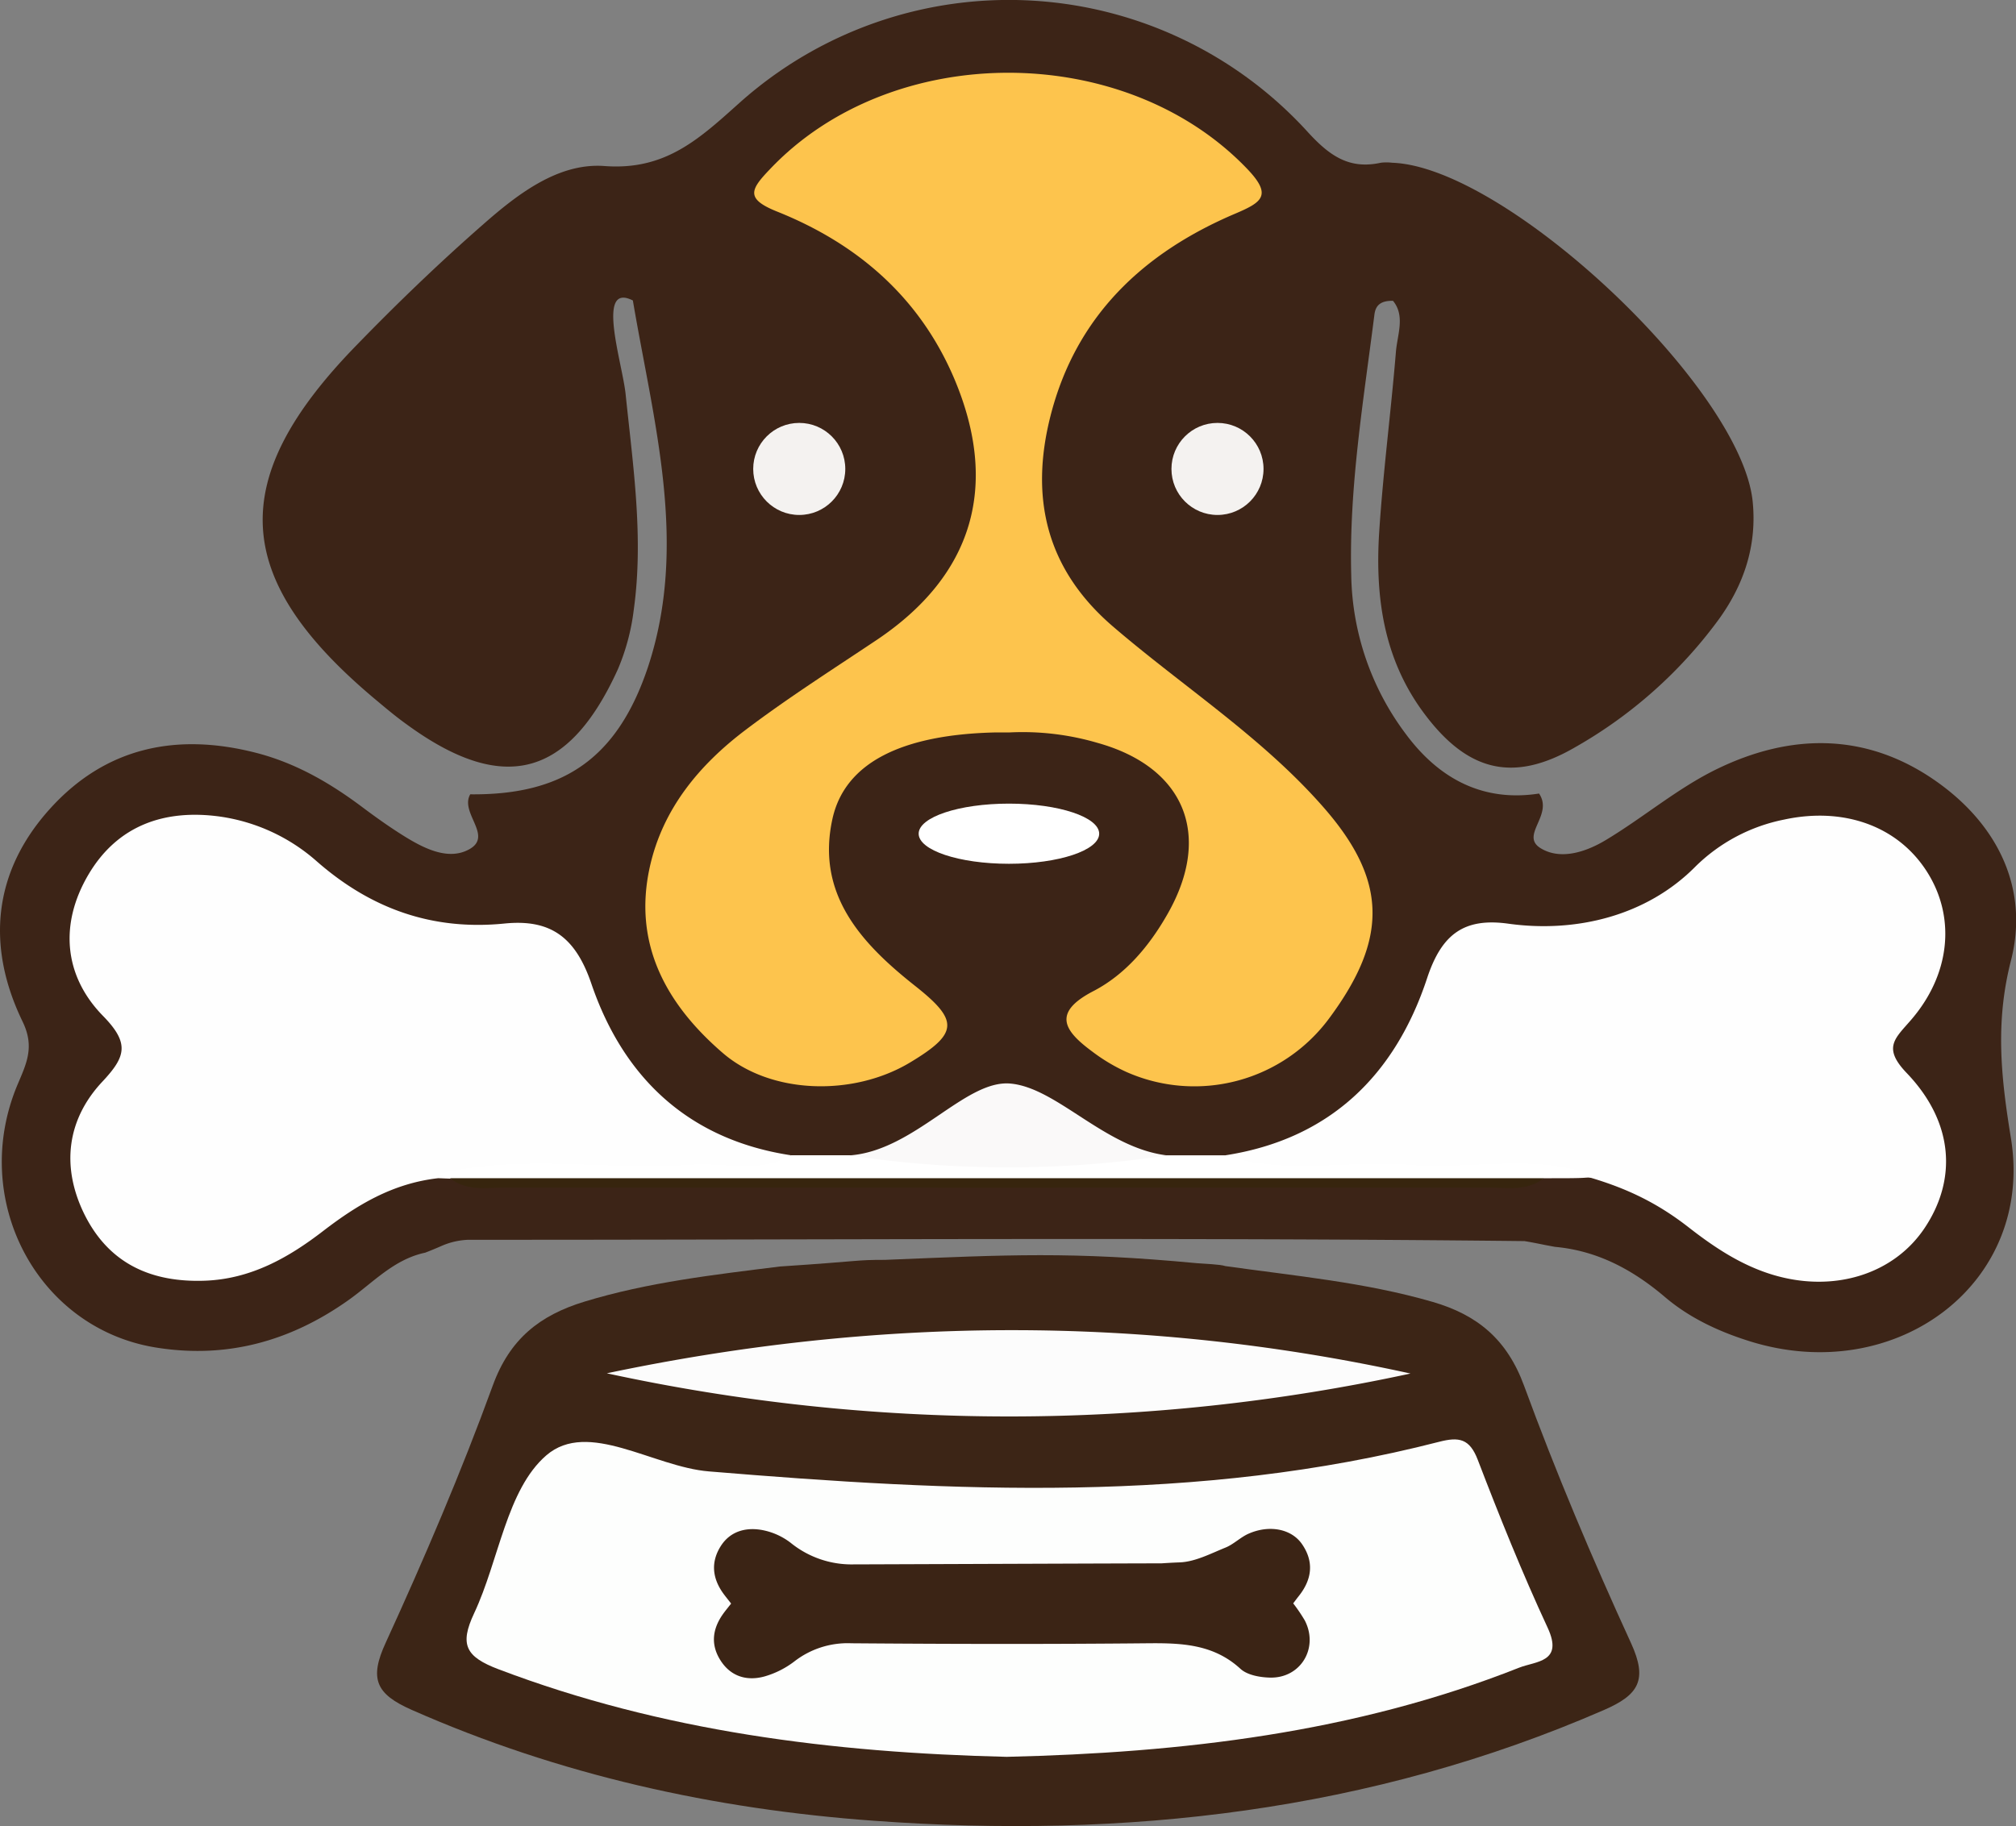 <svg xmlns="http://www.w3.org/2000/svg" viewBox="0 0 521.98 472.93"><rect x="0" y="0" width="521.98" height="472.93" fill="#808080" stroke="none"/><defs><style>.cls-1{fill:#3c2417;}.cls-2{fill:#3c2516;}.cls-3{fill:#fdc44d;}.cls-4{fill:#fefefe;}.cls-5{fill:#fff;}.cls-6{fill:#faf9f9;}.cls-7{fill:#37250e;}.cls-8{fill:#fdfefd;}.cls-9{fill:#fcfcfc;}.cls-10{fill:#3b2415;}.cls-11{fill:#f4f2f0;}</style></defs><title>Ativo 4</title><g id="Camada_2" data-name="Camada 2"><g id="Layer_1" data-name="Layer 1"><path class="cls-1" d="M110.09,324.43c-8.1,1.7-13.51,7.78-19.86,12.28C75.08,347.46,58.47,352,40.05,348.94,9.4,343.79-8,310.46,4.61,280.75,6.94,275.26,9,271,5.81,264.5c-9.39-19.44-7.63-38.6,7-54.89,14.46-16.12,33-20,53.86-14.54,10.21,2.7,19,7.85,27.3,14.09,3.54,2.65,7.16,5.22,10.91,7.54,5.14,3.17,11.34,6.21,16.64,3.24,6.22-3.47-2.53-9.39.23-14.22,23.76.24,38-9,46-32.9,10.56-31.89,1.46-63.43-3.89-95-9.68-4.9-2.71,16.22-1.88,24.23,1.92,18.58,4.7,37.12,2.12,55.82a56.61,56.61,0,0,1-4.15,15.53c-12.81,28.14-29.82,32.41-54.81,14.09-2.78-2-5.43-4.24-8.07-6.45-37.13-31.14-38.6-56.88-4.84-91.55C102.78,78.61,113.8,68,125.23,58c8.92-7.84,19.42-15.88,31.26-15,15.78,1.2,24.52-7,34.93-16.32a104.63,104.63,0,0,1,147.27,7.6c5.56,6.06,10.65,9.66,18.81,7.87a12.11,12.11,0,0,1,2.95,0c29.52,1,90.47,58.36,93.36,87.83,1.11,11.35-2.27,21.42-8.8,30.45a118.69,118.69,0,0,1-37.2,33.11c-16.24,9.41-28.14,6.14-39.39-9.2-10.21-13.94-12.35-29.8-11.34-46.24,1-15.69,3.06-31.3,4.35-47,.37-4.42,2.45-9.33-.76-13.19-3.57-.08-4.55,1.53-4.81,3.59-2.84,22.42-6.6,44.76-6,67.48A70.34,70.34,0,0,0,364,190.11c8.89,12,20.41,17.6,34.49,15.41,3.81,5.6-5.05,10.83.43,14.17,5.17,3.15,11.74.94,16.81-2.1,9.68-5.8,18.45-13.31,28.5-18.26,19.38-9.54,39.18-9.72,57.35,3.2,15.77,11.21,23.83,27.72,19.09,46.26-4.09,16-2.6,30.09,0,46,6.08,37.55-29.63,64.35-67.47,52.63-8.05-2.5-15.71-6.05-22.11-11.5-8.35-7.1-17.49-12-28.48-13l-2.62-.49c-1.76-.36-3.51-.71-5.28-1-91.14-1-182.27-.31-273.38-.34a18.85,18.85,0,0,0-7,1.59Q112.24,323.6,110.09,324.43Z"/><path class="cls-2" d="M317.25,327.9c18,2.55,36.11,4.18,53.67,9.27,11.59,3.36,19.28,9.7,23.69,21.72,8.28,22.57,17.67,44.79,27.69,66.65,4.41,9.61,1.94,13.44-7,17.33-60.5,26.33-123.88,33.44-189,28.69-41.44-3-81.53-11.85-119.76-28.75-9.2-4.07-11-8-6.66-17.39,10-21.85,19.49-44,27.72-66.61,4.41-12.09,12.19-18.17,23.69-21.69,16.55-5.06,33.84-7,50.64-9.11,21.89-1.44,19.28-1.72,27.23-1.72,32-1.31,48.12-2.21,80.83.87C311.52,327.3,316,327.44,317.25,327.9Z"/><path class="cls-3" d="M261.45,189.69c-1.65,0-2.63,0-3.61,0-24.13.53-39,7.71-42.28,22.28-4.37,19.63,7.49,32.39,21.41,43.39,11.3,8.94,11.25,12.26-1.37,19.83-14.63,8.78-36,8.33-48.53-2.54-14.44-12.47-23.25-28.06-18.83-48.08,3.33-15.09,12.82-26.47,24.8-35.53,10.94-8.28,22.56-15.68,34-23.33,24.88-16.71,31.78-39.84,20.05-67.61C238.13,77,222,63.12,201.22,54.8c-8.16-3.27-7-5.62-2-10.84,31.5-33.43,91.84-33.45,123.65-.28,6.66,6.94,3.9,8.7-3.11,11.68C296,65.47,278.57,81.87,272,107.7c-5.41,21.25-1.11,39.71,16.14,54.53,18.23,15.67,38.74,28.74,54.67,47,16.41,18.82,16.59,33.88,1.44,54.37a43.41,43.41,0,0,1-52.66,14,46,46,0,0,1-8.8-5.27c-7.13-5.27-10.61-10,.36-15.67,8.29-4.32,14.47-11.7,19.18-20,11.63-20.44,4.39-38-18.22-44.28A68.72,68.72,0,0,0,261.45,189.69Z"/><path class="cls-4" d="M317.26,299.21c27.16-4.2,44-20.88,52.25-45.89,3.73-11.28,9.46-15.7,21-14.1,17.64,2.46,35.88-2.08,48.42-14.74A45.29,45.29,0,0,1,462,212.25c15.59-3.35,29.77,1.8,37.23,14,7.13,11.64,5.72,26.21-4.51,38-4.1,4.74-7.31,7.1-1.05,13.64,12.22,12.75,13.06,27.56,4.66,40.14-8,12-23.53,16.88-39.33,12.12-8.08-2.44-15-7-21.66-12.19-8.54-6.68-17.08-10.76-28.7-13.84-25.63.71-51.27.69-76.89.34C326.7,304.4,319.59,307.67,317.26,299.21Z"/><path class="cls-4" d="M113.46,305.14c-11.73,1.33-20.88,6.82-29.86,13.73S64.89,331.27,53,331.69c-14.08.49-25-4.58-31.28-17.47-5.89-12.2-4.38-24.31,4.79-34.09,6.06-6.47,7.11-9.91.18-17-10.23-10.44-11.3-23.91-3.78-36.64s19.7-17,34.09-15A48.09,48.09,0,0,1,82,223.06c14.06,12.33,30,18,48.67,16.12,11.82-1.17,18.31,3.45,22.44,15.57,8.29,24.34,25.17,40.42,51.67,44.45-1.34,7.1-7.17,5.32-11.51,5.32C166.69,304.56,140.07,306.2,113.46,305.14Z"/><path class="cls-5" d="M113.46,304.1c21.68-5.38,43.72-.85,65.52-2.46,8.62-.64,17.62,2.41,25.84-2.44l15.08,0c7.14.24,9.73.36,14.34-.65a123.48,123.48,0,0,1,53.67,0c4.62,1,8,.93,14.35.66l15,0c15.73,5.22,31.95,1.13,47.88,2.49,14.47,1.24,32-2.81,46.27,2.33,1.62,1.11-.11,1.13-11.7,1.12-3.29,1.4-6.75,1-10.16,1q-131.44,0-262.88,0c-3.41,0-6.88.46-10.15-1Z"/><path class="cls-6" d="M302.26,299.24a275.61,275.61,0,0,1-82.36,0c16.86-1.16,29.93-19.64,41.69-18.61C273.71,281.69,286.13,297.38,302.26,299.24Z"/><path class="cls-7" d="M116.52,305.14H399.71c-4.28,3.42-9.36,2.42-14.18,2.42q-127.42.06-254.84,0C125.87,307.56,120.79,308.57,116.52,305.14Z"/><path class="cls-8" d="M260.66,455c-45.08-1.08-89.17-6.57-131.58-22.68-8.5-3.23-10.15-6.35-6.32-14.5,6.46-13.75,8.4-32,18.69-40.9,10.83-9.34,27.67,3,42.13,4.16,63.35,5.26,126.56,8.4,189-7.66,5.19-1.34,7.93-.86,10.05,4.68,5.62,14.65,11.48,29.23,18.08,43.45,4.17,9-3,8.64-7.38,10.36C350.68,448.8,306,453.94,260.66,455Z"/><path class="cls-9" d="M157.12,355.67C226.75,341,296,340.53,365.2,355.73A491,491,0,0,1,157.12,355.67Z"/><path class="cls-10" d="M334.83,415.25a41.69,41.69,0,0,1,3,4.42c3.66,7.07-1,15-9,14.81-2.6-.06-5.87-.64-7.65-2.27-7-6.43-15.28-6.7-24.05-6.62-25.57.25-51.15.2-76.72,0a22.49,22.49,0,0,0-14.67,4.65,23.2,23.2,0,0,1-7.72,3.92c-4.48,1.26-8.65.13-11.34-3.94s-2.3-8.13.41-12.05c.66-.95,1.41-1.83,2.21-2.86-.76-1-1.5-1.87-2.17-2.82-2.72-3.9-3.08-8-.52-12.05s6.88-5.05,11.34-4.05a17.36,17.36,0,0,1,6.78,3.19A25,25,0,0,0,221,405.16c2.22,0,79.58-.3,81.84-.27,17,.23-54.27,15.61-40.79,5,5,2.08,12-4.28,16.75-3.4,8.65,1.6-8,13.94-4.64,4.94,1.92-5.19,26.07-6.61,31.26-6.79,4-.14,8-2.26,11.9-3.84,2.12-.86,3.86-2.68,6-3.61,5.38-2.35,11.09-1.23,13.81,2.74,3.18,4.63,2.54,9.19-.89,13.48-.48.6-.93,1.22-1.38,1.81"/><path class="cls-5" d="M284.6,215.92c0,4.3-10.47,7.79-23.37,7.79s-23.37-3.49-23.37-7.79,10.46-7.79,23.37-7.79,23.37,3.49,23.37,7.79"/><circle class="cls-11" cx="206.94" cy="121.45" r="11.92"/><circle class="cls-11" cx="315.23" cy="121.45" r="11.92"/><rect class="cls-5" x="410.3" y="303.93" width="2.06" height="1.03" transform="translate(37.19 -44.69) rotate(6.51)"/></g></g></svg>